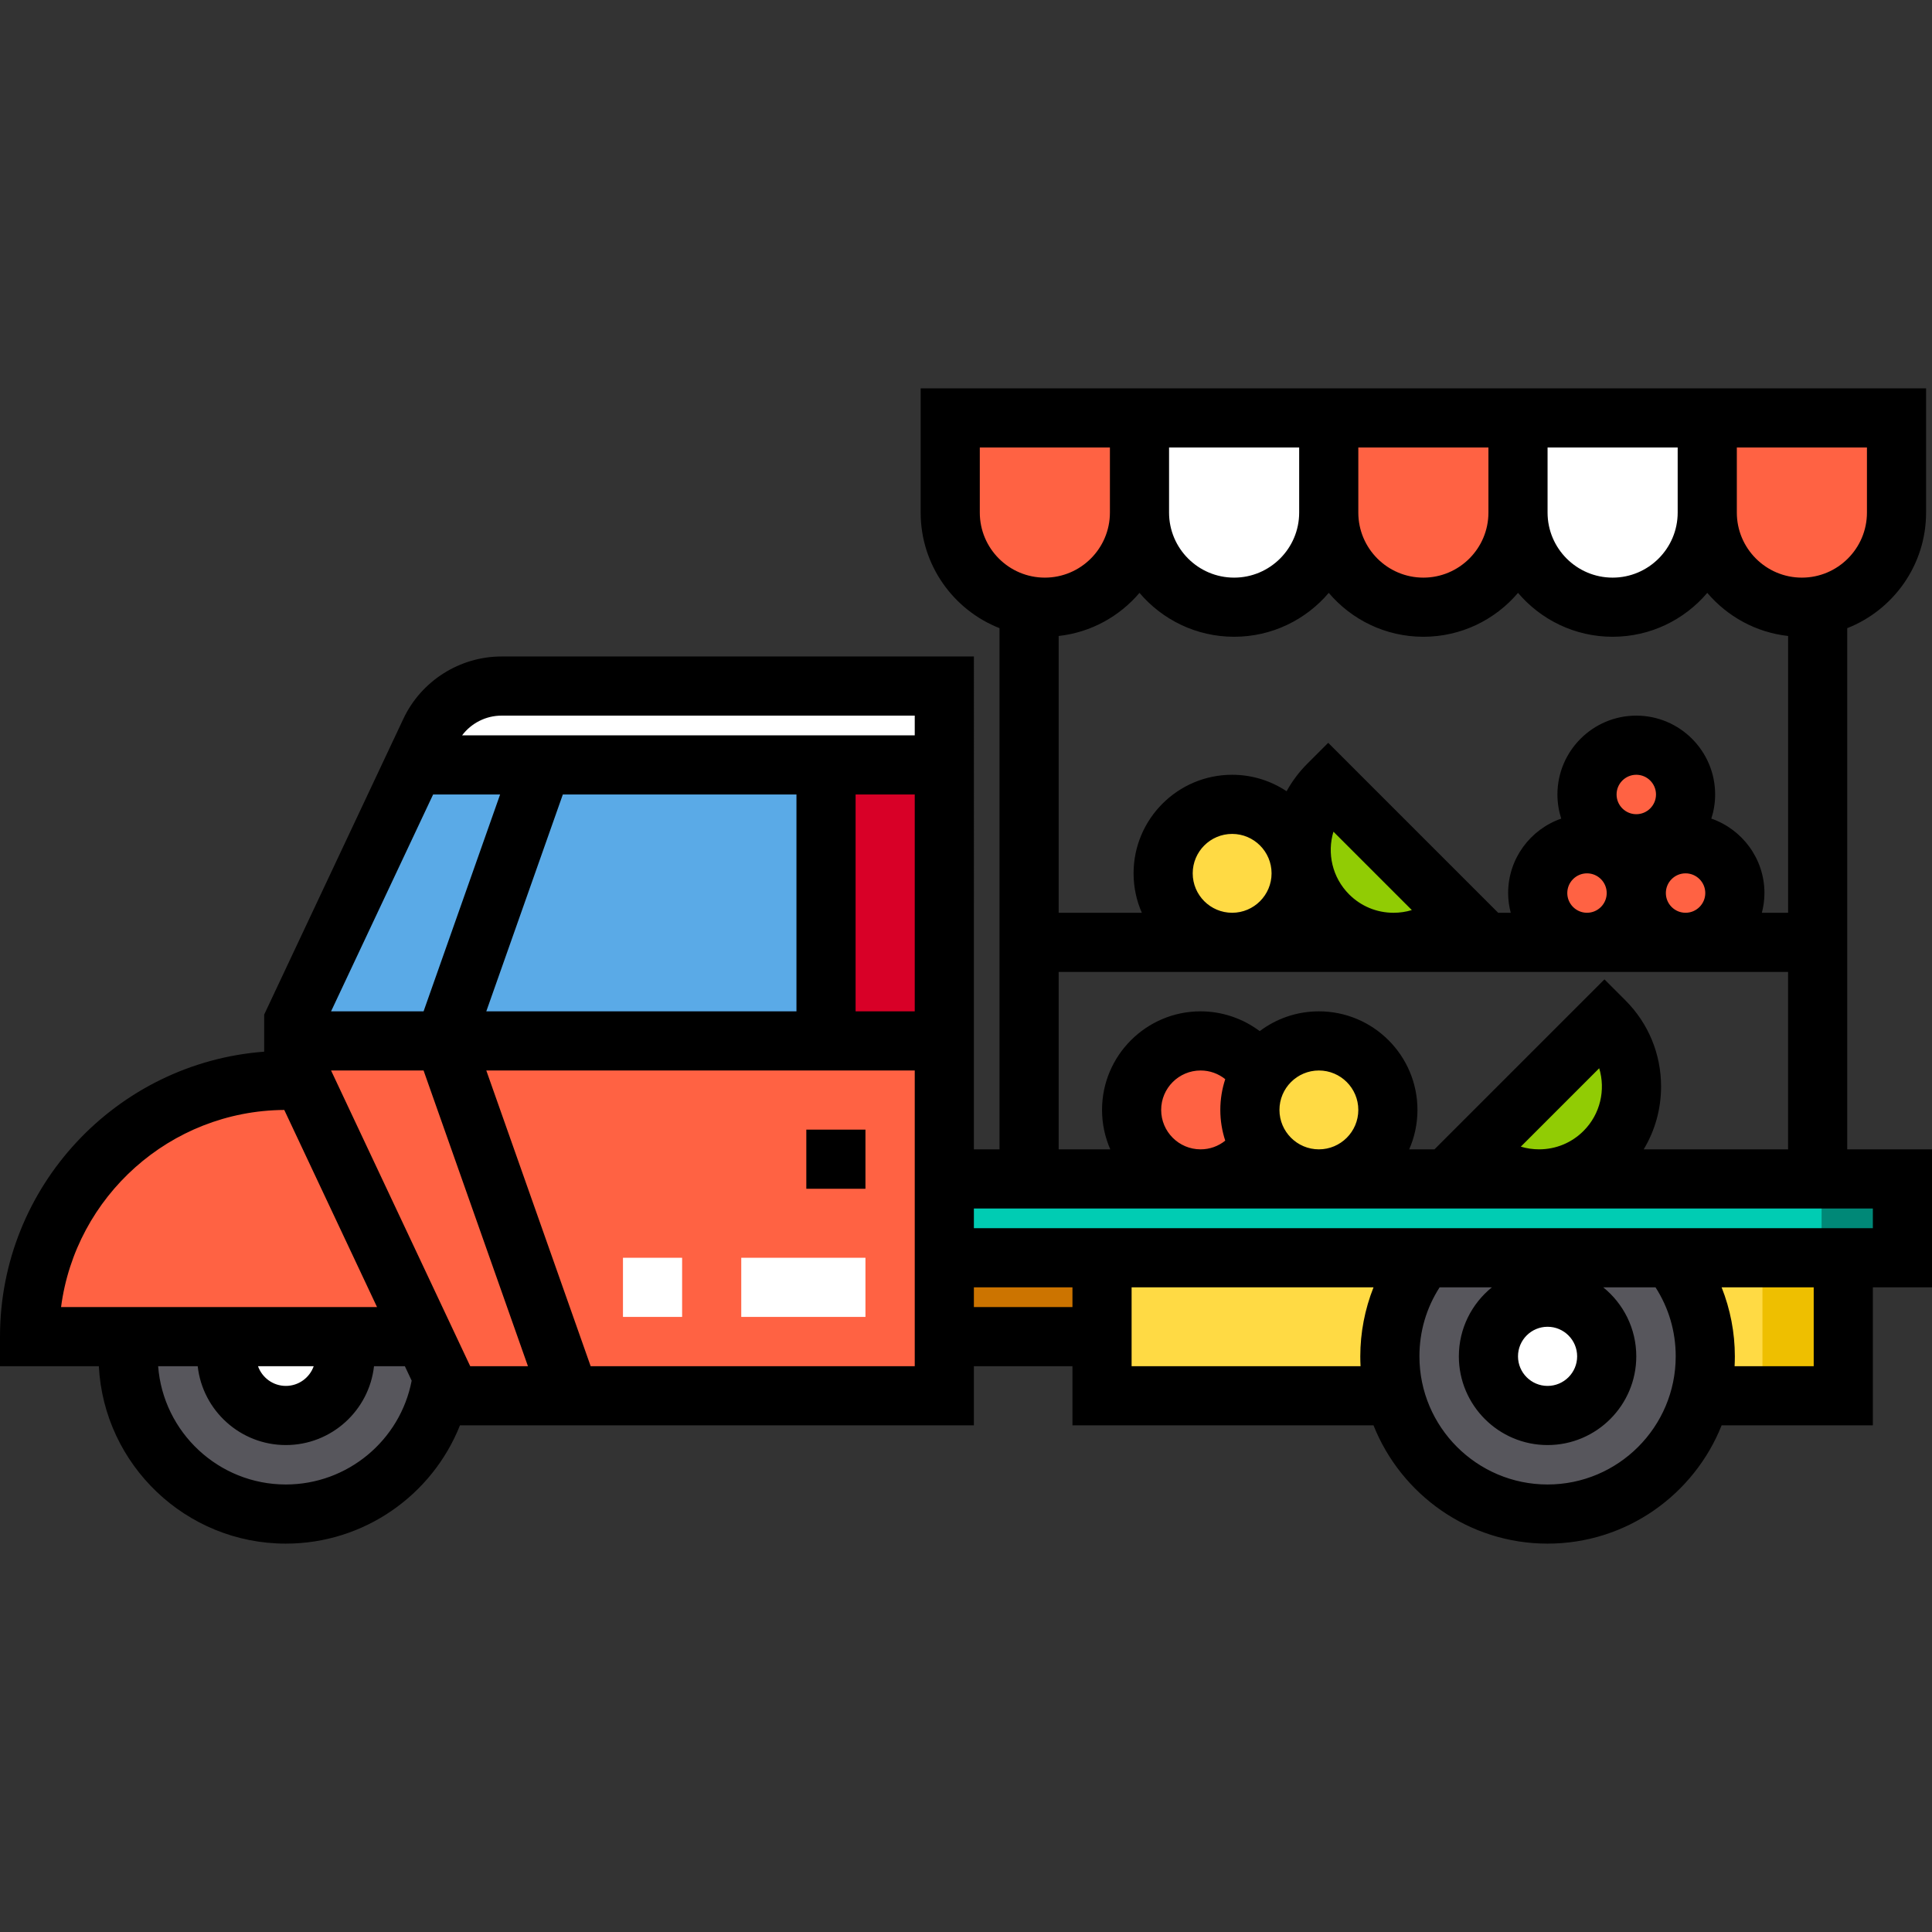 <?xml version="1.0" encoding="iso-8859-1"?>
<!-- Generator: Adobe Illustrator 19.0.0, SVG Export Plug-In . SVG Version: 6.00 Build 0)  -->
<svg version="1.1" id="Capa_1" xmlns="http://www.w3.org/2000/svg" xmlns:xlink="http://www.w3.org/1999/xlink" x="0px" y="0px"
	 viewBox="0 0 512 512" style="enable-background:new 0 0 512 512;" xml:space="preserve">
<rect x="0" y="0" width="512" height="512" fill="#333333" stroke="none"/>
<path style="fill:#91CC04;" d="M386.612,242.559c-9.562,9.561-25.064,9.561-34.625,0c-9.562-9.562-9.562-25.063,0-34.625"/>
<g>
	<path style="fill:#FF6243;" d="M276.898,160.914L276.898,160.914c-13.85,0-25.078-11.227-25.078-25.078v-25.078h50.155v25.078
		C301.975,149.687,290.748,160.914,276.898,160.914z"/>
	<path style="fill:#FF6243;" d="M477.518,160.914L477.518,160.914c-13.85,0-25.078-11.227-25.078-25.078v-25.078h50.155v25.078
		C502.596,149.687,491.368,160.914,477.518,160.914z"/>
</g>
<path style="fill:#FFFFFF;" d="M427.363,160.914L427.363,160.914c-13.85,0-25.078-11.227-25.078-25.078v-25.078h50.155v25.078
	C452.441,149.687,441.213,160.914,427.363,160.914z"/>
<path style="fill:#FF6243;" d="M377.208,160.914L377.208,160.914c-13.85,0-25.078-11.227-25.078-25.078v-25.078h50.155v25.078
	C402.286,149.687,391.058,160.914,377.208,160.914z"/>
<path style="fill:#FFFFFF;" d="M327.053,160.914L327.053,160.914c-13.85,0-25.078-11.227-25.078-25.078v-25.078h50.155v25.078
	C352.131,149.687,340.903,160.914,327.053,160.914z"/>
<circle style="fill:#57565C;" cx="75.755" cy="359.445" r="41.796"/>
<circle style="fill:#FFFFFF;" cx="75.755" cy="359.445" r="15.673"/>
<g>
	<path style="fill:#FF6243;" d="M7.837,354.22c0-37.51,30.409-67.918,67.918-67.918l0,0c37.51,0,67.918,30.409,67.918,67.918H7.837z
		"/>
	<path style="fill:#FF6243;" d="M250.253,369.894H119.641l-41.796-88.816v-10.449l36.149-76.817c3.447-7.325,10.814-12,18.908-12
		h117.35V369.894z"/>
</g>
<path style="fill:#5AAAE7;" d="M250.253,181.812v94.041H77.845v-5.224l36.153-76.821c3.438-7.325,10.804-11.995,18.902-11.995
	L250.253,181.812L250.253,181.812z"/>
<rect x="218.906" y="202.71" style="fill:#D80027;" width="31.347" height="73.143"/>
<path style="fill:#FFFFFF;" d="M250.253,181.812v20.898H109.808l4.19-8.903c3.438-7.325,10.804-11.995,18.902-11.995H250.253z"/>
<rect x="292.049" y="333.322" style="fill:#FFDA44;" width="196.441" height="36.571"/>
<rect x="467.069" y="333.322" style="fill:#EEBF00;" width="21.42" height="36.571"/>
<circle style="fill:#57565C;" cx="410.122" cy="359.445" r="41.796"/>
<circle style="fill:#FFFFFF;" cx="410.122" cy="359.445" r="15.673"/>
<rect x="250.253" y="333.322" style="fill:#CC7400;" width="41.796" height="20.898"/>
<rect x="250.253" y="312.424" style="fill:#00CCB3;" width="253.91" height="20.898"/>
<rect x="482.743" y="312.424" style="fill:#008877;" width="21.42" height="20.898"/>
<g>
	<rect x="196.441" y="333.322" style="fill:#FFFFFF;" width="32.914" height="15.673"/>
	<rect x="165.094" y="333.322" style="fill:#FFFFFF;" width="15.673" height="15.673"/>
</g>
<path style="fill:#91CC04;" d="M425.194,270.629c9.562,9.562,9.562,25.064,0,34.625c-9.562,9.562-25.064,9.562-34.625,0"/>
<g>
	<circle style="fill:#FF6243;" cx="420.571" cy="236.669" r="13.061"/>
	<circle style="fill:#FF6243;" cx="446.694" cy="236.669" r="13.061"/>
	<circle style="fill:#FF6243;" cx="433.633" cy="210.547" r="13.061"/>
	<circle style="fill:#FF6243;" cx="318.171" cy="294.139" r="18.286"/>
</g>
<g>
	<circle style="fill:#FFDA44;" cx="349.518" cy="294.139" r="18.286"/>
	<circle style="fill:#FFDA44;" cx="326.531" cy="231.445" r="18.286"/>
</g>
<rect x="213.682" y="299.363" width="15.673" height="15.673"/>
<path d="M512,304.588h-22.465V166.47c12.221-4.811,20.898-16.724,20.898-30.633v-32.914H243.984v32.914
	c0,13.909,8.677,25.822,20.898,30.633v138.118h-6.792V173.976H132.903c-11.077,0-21.282,6.476-25.999,16.5l-36.895,78.401v9.829
	C30.914,281.655,0,314.385,0,354.22v7.837h26.191c1.364,26.158,23.072,47.02,49.564,47.02c20.707,0,38.798-12.847,46.14-31.347
	H258.09v-15.673h26.122v15.673h79.783c7.298,18.341,25.217,31.347,46.127,31.347s38.829-13.006,46.127-31.347h40.077v-36.571H512
	V304.588z M415.347,236.669c0-2.881,2.344-5.224,5.224-5.224s5.224,2.344,5.224,5.224c0,2.881-2.344,5.224-5.224,5.224
	S415.347,239.55,415.347,236.669z M433.633,215.771c-2.881,0-5.224-2.344-5.224-5.224c0-2.881,2.344-5.225,5.224-5.225
	s5.224,2.344,5.224,5.225C438.857,213.428,436.513,215.771,433.633,215.771z M441.469,236.669c0-2.881,2.344-5.224,5.224-5.224
	s5.224,2.344,5.224,5.224c0,2.881-2.344,5.224-5.224,5.224S441.469,239.55,441.469,236.669z M453.521,216.94
	c0.65-2.017,1.009-4.163,1.009-6.393c0-11.523-9.375-20.898-20.898-20.898c-11.523,0-20.898,9.375-20.898,20.898
	c0,2.23,0.359,4.376,1.009,6.393c-8.175,2.839-14.071,10.599-14.071,19.73c0,1.807,0.255,3.552,0.688,5.224h-3.331l-45.042-45.041
	l-5.541,5.541c-2.193,2.193-4.026,4.65-5.483,7.292c-4.138-2.753-9.1-4.363-14.433-4.363c-14.404,0-26.122,11.719-26.122,26.122
	c0,3.714,0.784,7.247,2.188,10.449h-22.041v-73.351c8.552-0.95,16.123-5.19,21.42-11.423c6.043,7.108,15.039,11.631,25.078,11.631
	s19.035-4.522,25.078-11.631c6.043,7.108,15.039,11.631,25.078,11.631s19.035-4.522,25.078-11.631
	c6.043,7.108,15.039,11.631,25.078,11.631s19.035-4.522,25.078-11.631c5.298,6.233,12.868,10.473,21.42,11.423v73.351h-6.957
	c0.433-1.673,0.688-3.418,0.688-5.224C467.592,227.539,461.698,219.779,453.521,216.94z M316.082,231.445
	c0-5.762,4.687-10.449,10.449-10.449c5.762,0,10.449,4.687,10.449,10.449c0,5.762-4.687,10.449-10.449,10.449
	C320.769,241.894,316.082,237.206,316.082,231.445z M357.529,237.017c-4.488-4.488-5.873-10.922-4.153-16.612l20.775,20.775
	c-1.552,0.47-3.183,0.715-4.85,0.715C364.853,241.894,360.673,240.162,357.529,237.017z M460.278,118.596h34.482v17.241
	c0,9.506-7.734,17.241-17.241,17.241s-17.241-7.734-17.241-17.241V118.596z M410.122,118.596h34.482v17.241
	c0,9.506-7.734,17.241-17.241,17.241s-17.241-7.734-17.241-17.241V118.596z M359.967,118.596h34.482v17.241
	c0,9.506-7.734,17.241-17.241,17.241c-9.507,0-17.241-7.734-17.241-17.241V118.596z M309.812,118.596h34.482v17.241
	c0,9.506-7.734,17.241-17.241,17.241s-17.241-7.734-17.241-17.241V118.596z M259.657,135.837v-17.241h34.482v17.241
	c0,9.506-7.734,17.241-17.241,17.241C267.391,153.078,259.657,145.343,259.657,135.837z M280.555,257.567h193.306v47.02h-38.263
	c3-4.976,4.604-10.687,4.604-16.647c0-8.633-3.361-16.749-9.466-22.854l-5.541-5.541l-45.043,45.042h-6.699
	c1.403-3.203,2.188-6.735,2.188-10.449c0-14.404-11.719-26.122-26.122-26.122c-5.88,0-11.311,1.954-15.681,5.244
	c-4.463-3.342-9.958-5.244-15.666-5.244c-14.404,0-26.122,11.719-26.122,26.122c0,3.714,0.784,7.246,2.188,10.449h-13.682V257.567z
	 M403.031,303.873l20.775-20.775c1.719,5.689,0.334,12.124-4.155,16.613c-3.144,3.144-7.324,4.875-11.771,4.875
	C406.213,304.588,404.583,304.345,403.031,303.873z M307.722,294.139c0-5.762,4.687-10.449,10.449-10.449
	c2.438,0,4.712,0.836,6.531,2.306c-0.843,2.564-1.306,5.3-1.306,8.143s0.463,5.579,1.306,8.143
	c-1.819,1.469-4.093,2.306-6.531,2.306C312.41,304.588,307.722,299.9,307.722,294.139z M339.069,294.139
	c0-5.762,4.687-10.449,10.449-10.449c5.762,0,10.449,4.687,10.449,10.449s-4.687,10.449-10.449,10.449
	C343.757,304.588,339.069,299.9,339.069,294.139z M87.735,283.69h24.516l27.659,78.367h-15.297L87.735,283.69z M211.069,210.547
	v57.469h-82.196l20.283-57.469H211.069z M226.743,210.547h15.673v57.469h-15.673V210.547z M132.903,189.649h109.514v5.224H122.462
	C124.901,191.638,128.767,189.649,132.903,189.649z M114.78,210.547h17.755l-20.283,57.469H87.735L114.78,210.547z M75.335,294.148
	l24.581,52.236H16.182C20.015,317.079,45.05,294.358,75.335,294.148z M83.135,362.057c-1.079,3.039-3.975,5.224-7.38,5.224
	c-3.405,0-6.301-2.186-7.38-5.224H83.135z M75.755,393.404c-17.845,0-32.509-13.839-33.848-31.347h10.487
	c1.304,11.738,11.281,20.898,23.362,20.898s22.058-9.16,23.362-20.898h8.175l1.803,3.833
	C106.061,381.718,92.097,393.404,75.755,393.404z M156.532,362.057l-27.658-78.367h113.543v78.367H156.532z M258.09,346.384v-5.224
	h26.122v5.224H258.09z M299.886,362.057v-20.898h64.11c-2.295,5.79-3.506,12.003-3.506,18.286c0,0.877,0.024,1.747,0.069,2.612
	H299.886z M410.122,393.404c-18.725,0-33.959-15.234-33.959-33.959c0-6.585,1.843-12.837,5.349-18.286h13.856
	c-5.335,4.313-8.756,10.907-8.756,18.286c0,12.963,10.546,23.51,23.51,23.51c12.964,0,23.51-10.547,23.51-23.51
	c0-7.379-3.42-13.972-8.756-18.286h13.856c3.506,5.449,5.349,11.701,5.349,18.286C444.082,378.171,428.847,393.404,410.122,393.404z
	 M417.959,359.445c0,4.322-3.515,7.837-7.837,7.837s-7.837-3.515-7.837-7.837s3.515-7.837,7.837-7.837
	S417.959,355.123,417.959,359.445z M480.653,362.057h-20.967c0.045-0.865,0.069-1.736,0.069-2.612
	c0-6.283-1.211-12.496-3.506-18.286h24.404V362.057z M496.327,325.486H258.09v-5.224h238.237V325.486z"/>
<g>
</g>
<g>
</g>
<g>
</g>
<g>
</g>
<g>
</g>
<g>
</g>
<g>
</g>
<g>
</g>
<g>
</g>
<g>
</g>
<g>
</g>
<g>
</g>
<g>
</g>
<g>
</g>
<g>
</g>
</svg>
